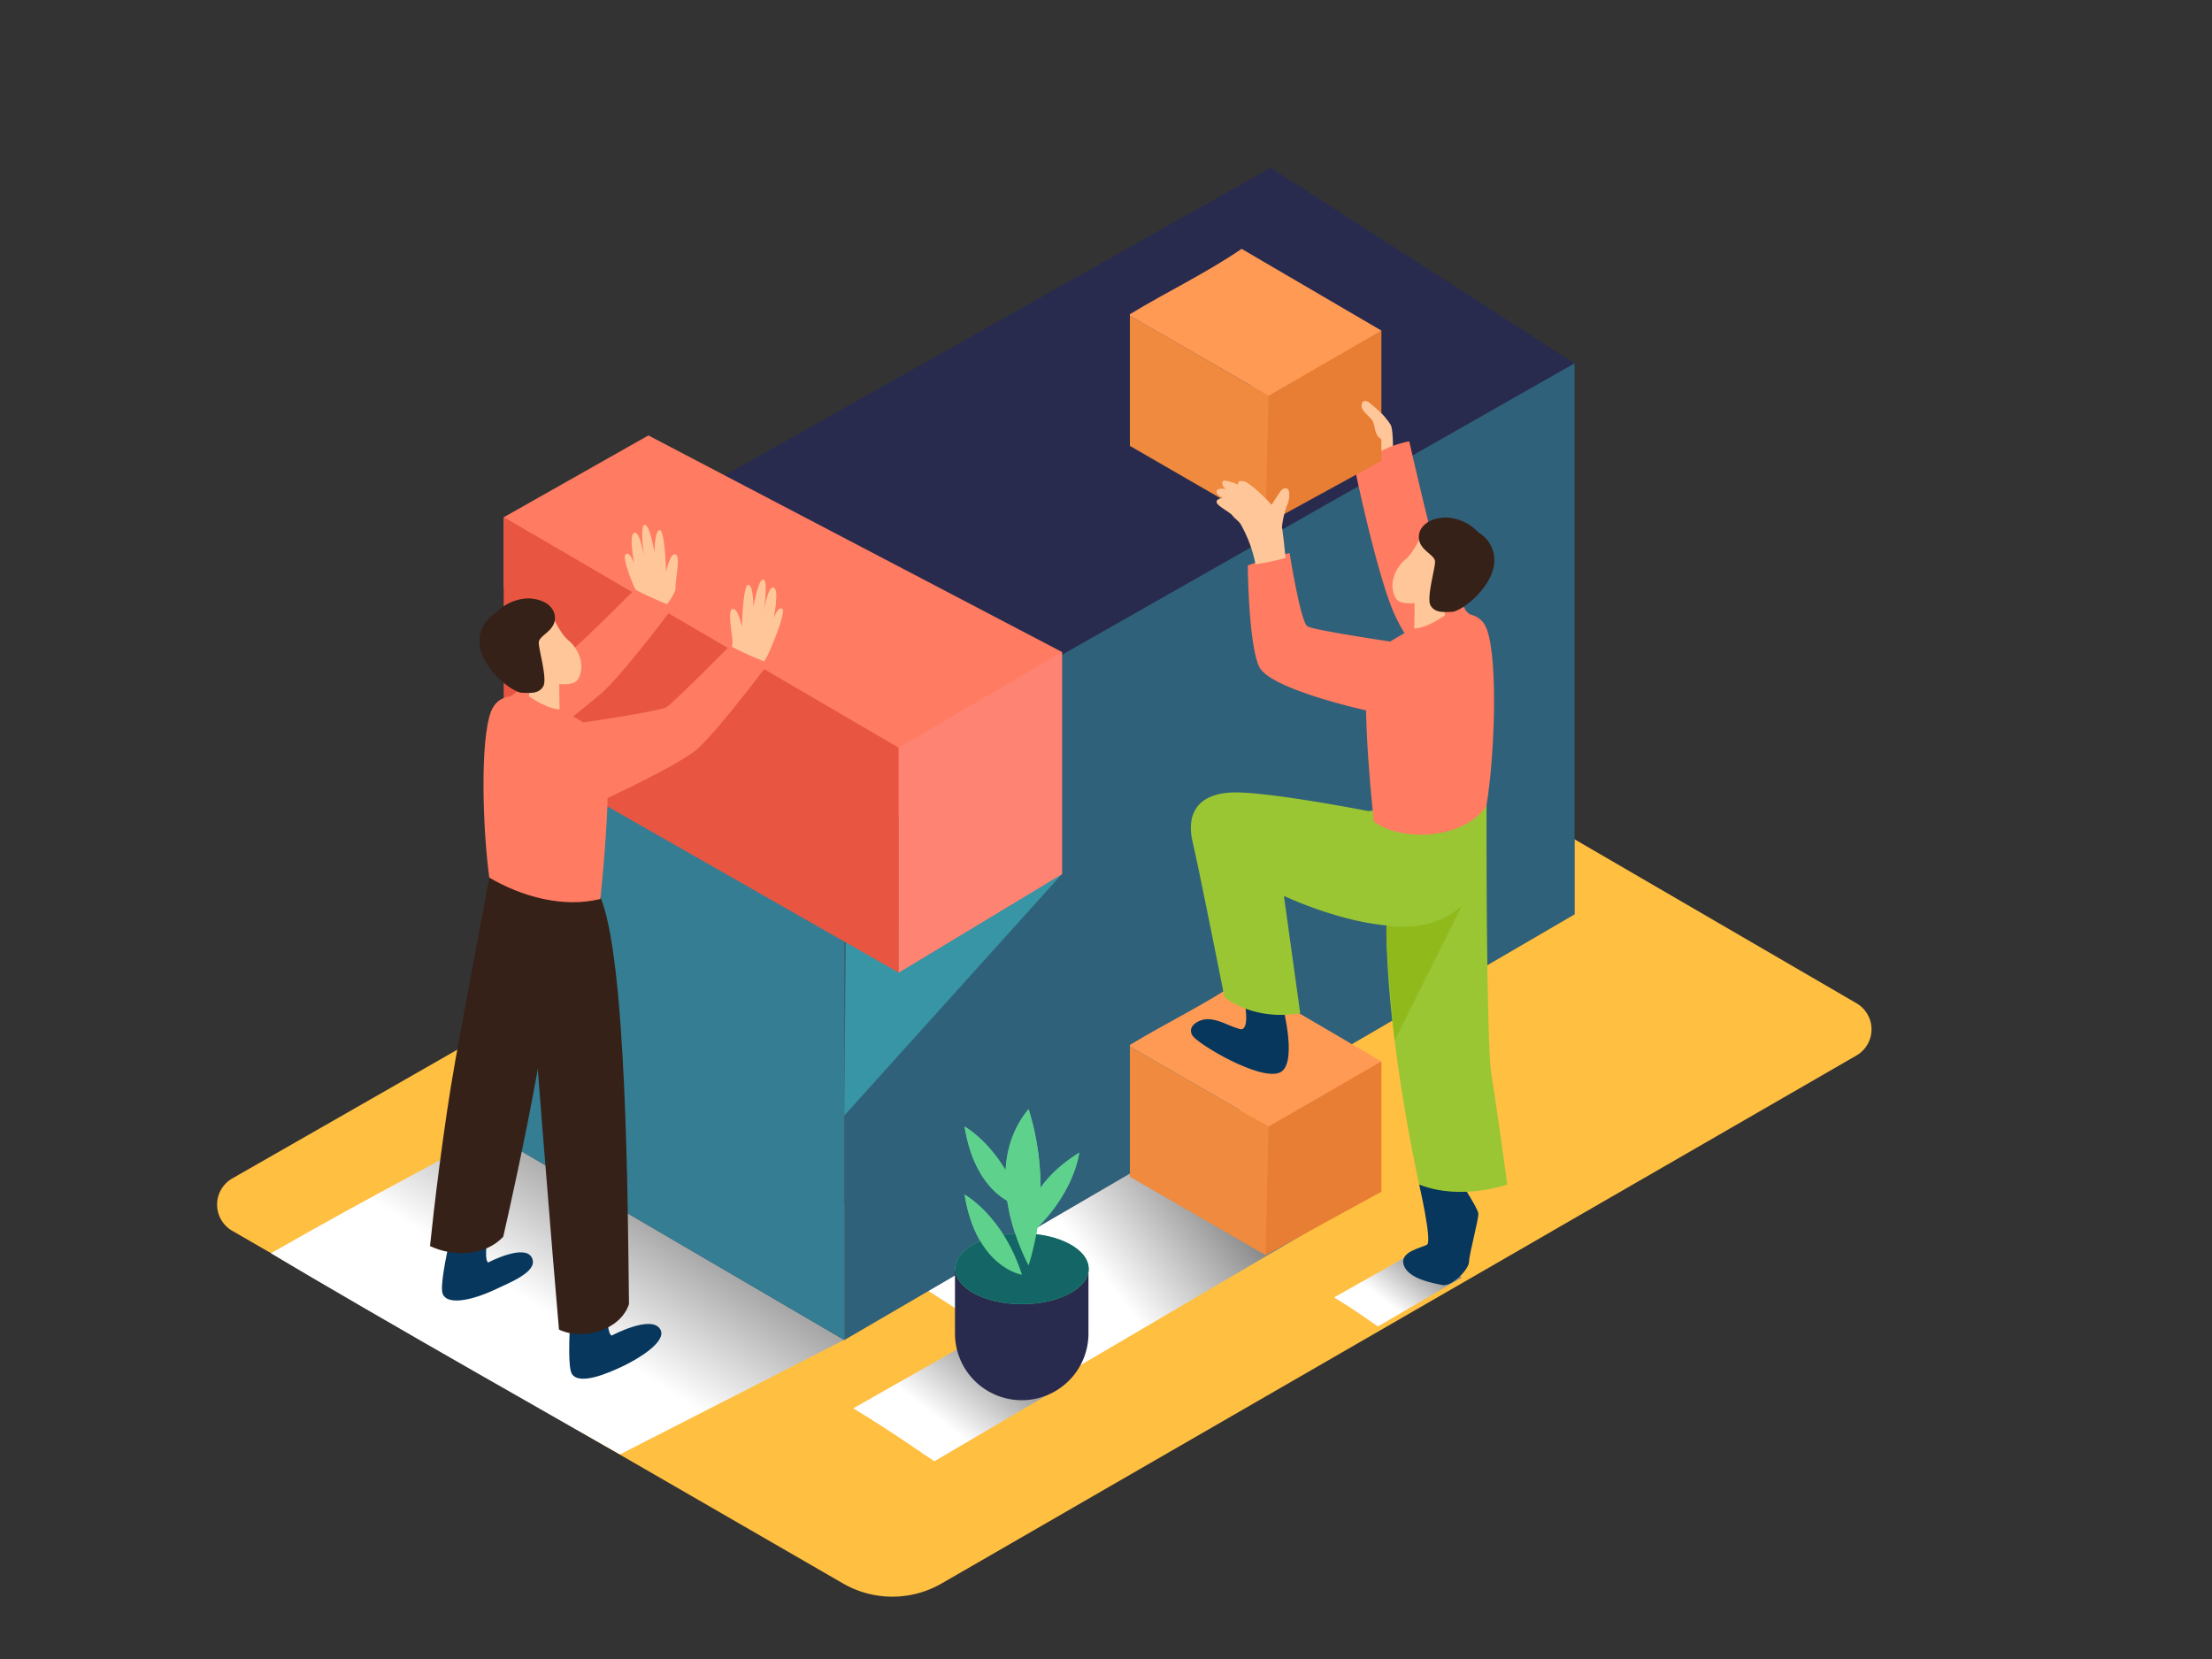 <svg xmlns="http://www.w3.org/2000/svg" xmlns:xlink="http://www.w3.org/1999/xlink" viewBox="0 0 400 300"><rect x="0" y="0" width="400" height="300" fill="#333333" stroke="none"/><defs><linearGradient id="linear-gradient" x1="258.39" y1="225.71" x2="250.67" y2="235.49" gradientUnits="userSpaceOnUse"><stop offset="0" stop-color="gray"/><stop offset="1" stop-color="#fff"/></linearGradient><linearGradient id="linear-gradient-2" x1="218.51" y1="209.98" x2="196.5" y2="226.93" xlink:href="#linear-gradient"/><linearGradient id="linear-gradient-3" x1="181.79" y1="241.8" x2="169.91" y2="256.84" xlink:href="#linear-gradient"/><linearGradient id="linear-gradient-4" x1="117.82" y1="208.14" x2="98.94" y2="237.44" xlink:href="#linear-gradient"/></defs><title>a</title><g style="isolation:isolate"><g id="Layer_2" data-name="Layer 2"><path d="M335.73,181.43l-115.5-67.17a5.46,5.46,0,0,0-5.46,0L42,213.1a5.46,5.46,0,0,0,0,9.47l110.45,63.77a17.83,17.83,0,0,0,17.83,0l165.4-95.46A5.46,5.46,0,0,0,335.73,181.43Z" fill="#ffbf41"/><path d="M255.76,226.4c-4.39,2.56-7.77,4.37-14.52,8.22,5.11,3.11,7.35,4.9,7.93,5.24L264.35,231C263.17,230.33,261.23,229.11,255.76,226.4Z" fill="url(#linear-gradient)" style="mix-blend-mode:multiply"/><path d="M207.06,200.7c-14.73,8.59-25.26,14.36-47.92,27.3,17.15,10.42,30.44,20,32.37,21.14l50.92-29.89C238.48,217.17,225.4,209.77,207.06,200.7Z" fill="url(#linear-gradient-2)" style="mix-blend-mode:multiply"/><path d="M176,242.31c-6.67,3.89-11.44,6.5-21.69,12.36,7.76,4.72,13.78,9.06,14.66,9.57L192,250.71C190.25,249.77,184.33,246.42,176,242.31Z" fill="url(#linear-gradient-3)" style="mix-blend-mode:multiply"/><path d="M93,202.26C78.23,210.85,71.7,213.68,49,226.62,66.19,237,110.18,261.9,112.11,263l40.56-20.72C148.71,240.22,111.3,211.33,93,202.26Z" fill="url(#linear-gradient-4)" style="mix-blend-mode:multiply"/><polyline points="91.12 106.26 91.12 135.15 98.9 139.24 98.9 107.43" fill="#e85642"/><polygon points="284.73 65.7 284.73 165.33 152.67 242.31 152.67 129.12 284.73 65.7" fill="#282b4e"/><polygon points="93.01 107.43 93.01 207.44 152.67 242.31 152.67 140.21 93.01 107.43" fill="#282b4e"/><polygon points="284.73 65.7 284.73 165.33 152.67 242.31 152.67 129.12 284.73 65.7" fill="#3795a5" opacity="0.51"/><polyline points="94.43 182.58 94.43 106.59 152.67 140.21 152.67 217.65" fill="#282b4e"/><polygon points="93.01 107.43 93.01 207.44 152.67 242.31 152.67 140.21 93.01 107.43" fill="#3795a5" opacity="0.78"/><polygon points="229.78 30.34 93.01 107.38 93.01 107.43 152.1 141.12 284.73 65.7 229.78 30.34" fill="#282b4e"/><polygon points="152.94 142.06 152.94 170.35 162.5 175.87 162.5 147.59 152.94 142.06" fill="#e85642"/><polyline points="162.5 147.59 162.5 135.2 91.12 93.52 91.12 106.26 152.94 142.06" fill="#e85642"/><path d="M183.69,233.71c-3.92-.34-8.06-1.53-11-4.21v11.63a12.07,12.07,0,0,0,12.07,12.07h0a12.07,12.07,0,0,0,12.07-12.07V229.31C192.76,231,188.08,234.1,183.69,233.71Z" fill="#282b4e"/><ellipse cx="184.8" cy="229.43" rx="12.07" ry="6.4" fill="#5ed18d"/><path d="M184.8,230.51s-8.21-1.21-10.38-14.49C174.42,216,181.42,219.89,184.8,230.51Z" fill="#5ed18d"/><path d="M186,228.82s-9.42-16.9,0-28.25A47.36,47.36,0,0,1,186,228.82Z" fill="#5ed18d"/><path d="M184.8,218.2s-8.21-1.21-10.38-14.49C174.42,203.71,181.42,207.57,184.8,218.2Z" fill="#5ed18d"/><path d="M185.8,223.61s-2.06-8,9.35-15.17C195.15,208.44,194.29,216.39,185.8,223.61Z" fill="#5ed18d"/><ellipse cx="184.8" cy="229.43" rx="12.07" ry="6.4" fill="#146666"/><path d="M184.8,230.51s-8.21-1.21-10.38-14.49C174.42,216,181.42,219.89,184.8,230.51Z" fill="#5ed18d"/><path d="M186,228.82s-9.42-16.9,0-28.25A47.36,47.36,0,0,1,186,228.82Z" fill="#5ed18d"/><path d="M184.8,218.2s-8.21-1.21-10.38-14.49C174.42,203.71,181.42,207.57,184.8,218.2Z" fill="#5ed18d"/><path d="M185.8,223.61s-2.06-8,9.35-15.17C195.15,208.44,194.29,216.39,185.8,223.61Z" fill="#5ed18d"/><polygon points="228.86 226.97 249.8 215.5 249.8 191.95 224.88 202.51 228.86 226.97" fill="#e87d34"/><polygon points="204.32 189.24 204.32 212.8 228.86 226.97 229.4 203.72 204.32 189.24" fill="#ef8a3f"/><path d="M224.52,177.14c-6.45,4.42-13.54,7.77-20.2,11.82v.28l25.08,14.48,20.4-11.78Z" fill="#ff9a55"/><path d="M232,182.12l-7.48-3.37s1.79,6.58.14,7.34c-.25.11-.68-.08-.92-.15-1.78-.55-3.48-1.66-5.4-1.64-1.49,0-3.82,1.26-2.68,3,.93,1.46,11.8,8,15.59,6.72C234.8,192.87,232,182.12,232,182.12Z" fill="#07375d"/><path d="M251.84,84.37s.25-6.17-.31-7.42-4.33-5-5.41-5.12-.75.51-.75.51-2-.86-2.27-.53-.15.74.41,1.2c0,0-1.27-.25-1.38.31s1,1,1,1-1.08.1-1,.66,2,1.51,2.35,2,1.38.85,1.38,1.56a4.31,4.31,0,0,0,.82,3.82,9.65,9.65,0,0,1,1.78,4S251.49,85.89,251.84,84.37Z" fill="#ffc799"/><path d="M256.63,214.2s2.36,10.27,1.44,10.86-5.08,1.23-4.22,3.73,5.32,3.25,7,3.59,4.8-2.86,4.8-4.21,1.77-7.73,1.68-8.75-4-6.9-4-6.9" fill="#07375d"/><path d="M268.81,144.81s-.11,43.44.88,49.48,2.88,19.91,2.88,19.91-8.38,3-15.94,0c0,0-7.9-35.3-5.44-55.49S268.81,144.81,268.81,144.81Z" fill="#9bc634"/><path d="M266.66,146.67c-5.54-1.46-19.24,0-19.24,0s-19.22-3.77-25.11-3.34-7.81,4-6.63,9,5.74,28,5.74,28,5.15,4.37,13.7,2.89L232.17,162s17.82,8.5,28,4.32a15.07,15.07,0,0,0,6.73-5.26C266.84,156.25,266.59,151.46,266.66,146.67Z" fill="#9bc634"/><path d="M268.78,145.74c1.42-8.06,2.22-26.21.07-32-2.56-6.82-15.43.59-20.42,4.28-2.83,2.09-.65,24.43,0,30.57C254,152.51,265,151.5,268.78,145.74Z" fill="#ff7b61"/><path d="M268.37,113.66s-1.86-1.81-3.36-3.29c-.09-.45-.88-1.17-.89-1.6a21.16,21.16,0,0,1-3.57-6.1c-1.43-4-5.71-22.86-5.71-22.86s-6.67,1.07-9.68,5.68c0,0,4,19.2,7.14,25.87a31.13,31.13,0,0,0,7.64,10.23C264.6,120.51,265.38,110.86,268.37,113.66Z" fill="#ff7b61"/><path d="M255.74,108.19c.13.19,0,5.45,0,5.45s1.91.14,5.54-2.36l-.29-5.55Z" fill="#ffc799"/><path d="M257.46,95.82s-1.63,4-3.32,5.35-3.21,4.41-1.75,7,11.84-.67,12-3.67S263.77,94.14,257.46,95.82Z" fill="#ffc799"/><path d="M267.34,96.28a8.43,8.43,0,0,0-5.87-2.7c-3.43.07-5.19,2-4.86,4s2.81,2.76,2.89,3.92-1.61,6.64-.8,8,2.34,1.19,3.87,1.14,6.57-3.7,7.52-8.08A5.81,5.81,0,0,0,267.34,96.28Z" fill="#352118"/><path d="M252.41,116.16s-14.79-2.16-16-2.91S233.2,100,233.2,100a73.55,73.55,0,0,0-7.56,2.25s.11,14.1,2.05,18.29,20,8.07,20,8.07" fill="#ff7b61"/><path d="M250.72,167.33s7.85,1.65,13.64-3.54L252.19,188.2S250.46,170.74,250.72,167.33Z" fill="#90ba1c"/><polygon points="228.86 94.81 249.8 83.33 249.8 59.78 224.88 70.34 228.86 94.81" fill="#e87d34"/><polygon points="204.32 57.08 204.32 80.63 228.86 94.81 229.4 71.56 204.32 57.08" fill="#ef8a3f"/><path d="M224.52,45c-6.45,4.42-13.54,7.77-20.2,11.82v.28L229.4,71.56l20.4-11.78Z" fill="#ff9a55"/><path d="M224.33,94.75a24.31,24.31,0,0,1,2.55,6.52c0,.09.08.38.15.77l1.7-.28c1.25-.24,2.5-.52,3.73-.86-.18-1.88-.4-4-.64-5.6a16.17,16.17,0,0,1,.88-3.84,4.45,4.45,0,0,0,.36-2.72.63.63,0,0,0-.58-.44c-.66,0-.9.53-1.24,1-.45.65-.87,1.32-1.29,2-1.66-1.86-4.2-4.15-5.12-4.28-1.3-.19-.9.62-.9.62s-2.45-1-2.75-.65-.18.89.5,1.45c0,0-1.54-.31-1.67.37s1.17,1.23,1.17,1.23-1.31.12-1.17.8,2.48,1.83,2.85,2.37S223.93,94.14,224.33,94.75Z" fill="#ffc799"/><path d="M250.48,78.65a1.35,1.35,0,0,1-.31-.19.49.49,0,0,0,.29-.56,7.94,7.94,0,0,0-.54-1.63.52.52,0,0,0,.49-.84,15.91,15.91,0,0,0-2.19-2.11c-.4-.32-.88-.86-1.43-.8a.53.53,0,0,0-.48.37c-.58,1.46,1.69,2.39,2.05,3.55s.3,2.5,1.61,3.07C250.55,79.77,251.06,78.91,250.48,78.65Z" fill="#ffc799"/><polygon points="192.04 158.05 152.67 201.73 152.94 170.35 192.04 158.05" fill="#3795a5"/><polygon points="91.12 106.26 91.12 93.52 117.25 78.74 192.04 117.9 192.04 158.05 162.5 175.87 162.5 147.59 91.12 106.26" fill="#ff7b61"/><polygon points="162.5 135.2 192.04 117.9 192.04 158.05 162.5 175.87 162.5 135.2" fill="#ff8373"/><polyline points="91.12 135.15 162.5 175.87 162.5 135.2 91.12 93.52" fill="#e85642"/><path d="M131.16,120.75a14.75,14.75,0,0,0,1.29-4.38c.09-1.33-1-5.94,0-6.24s1.71,3.21,1.71,3.21.19-7.59,1.14-7.59.95,4.06.95,4.06.85-5.2,1.8-5,0,6.18,0,6.18.77-5.13,1.85-4.75,0,5.53,0,5.53.89-2.35,1.58-1.62-2.29,7.61-2.67,8.36-3.09,5-3.36,5.22S131.16,120.75,131.16,120.75Z" fill="#ffc799"/><path d="M117,115.09c-1.86,1.16,5.25-7.28,5.15-8.61s1-5.94,0-6.24-1.71,3.21-1.71,3.21-.19-7.59-1.14-7.59-.95,4.06-.95,4.06-.85-5.2-1.8-5,0,6.18,0,6.18-.77-5.13-1.85-4.75,0,5.53,0,5.53-.89-2.35-1.58-1.62,1.55,5.92,1.92,6.67-4.6,6.68-4.33,6.9S117,115.09,117,115.09Z" fill="#ffc799"/><path d="M88.79,128.67s13.29-10.25,14.48-11,11.53-11.08,11.53-11.08a65,65,0,0,0,7,3.12s-9.09,12.16-13,15.61c-3.48,3-14.21,11.38-14.21,11.38" fill="#ff7b61"/><path d="M89,219.4s-1.88,8-.73,8.9c0,0,6.93-3.65,8-.66.86,2.36-3.93,4.23-7.14,5.73-2.73,1.28-8.09,3-9.07.61s3.63-19.28,3.63-19.28" fill="#07375d"/><path d="M109.9,232.62s-.57,8.22.7,8.9c0,0,7.27-3.89,8.81-1.11,1.22,2.19-3.95,5.28-6.67,6.59s-8,3.59-9.33,1.43.52-19.61.52-19.61" fill="#07375d"/><path d="M91,223.65c2.51-11,10.28-46.46,9.35-57.64-1.11-13.31-11.47-9.42-11.47-9.42s-3.75,19.76-6.51,35c-2.18,12.09-4,27.74-4.61,33.74C82.13,227.38,87.74,227.09,91,223.65Z" fill="#352118"/><path d="M113.74,235.83c-.22-17.34-.37-63.18-5.32-73.92-6.25-13.55-12.85.2-12.85,6.52,0,5.83,4.77,63.8,5.51,72C105.47,242.51,112.19,240.52,113.74,235.83Z" fill="#352118"/><path d="M108.57,162.56c.73-7,2.66-27.84-.07-29.86-5-3.69-17.16-10.85-19.72-4-2,5.29-1.5,21.22-.3,30C94.33,162.15,101.89,164.24,108.57,162.56Z" fill="#ff7b61"/><path d="M101.19,122.82c-.13.19,0,5.45,0,5.45s-1.91.14-5.54-2.36l.29-5.55Z" fill="#ffc799"/><path d="M99.47,110.45s1.63,4,3.32,5.35,3.21,4.41,1.75,7-11.84-.67-12-3.67S93.16,108.76,99.47,110.45Z" fill="#ffc799"/><path d="M89.59,110.91a8.43,8.43,0,0,1,5.87-2.7c3.43.07,5.19,2,4.86,4s-2.81,2.76-2.89,3.92,1.61,6.64.8,8-2.34,1.19-3.87,1.14-6.57-3.7-7.52-8.08A5.81,5.81,0,0,1,89.59,110.91Z" fill="#352118"/><path d="M104.52,130.79s14.79-2.16,16-2.91S132,116.79,132,116.79a65,65,0,0,0,7,3.12s-9.09,12.16-13,15.61c-3.48,3-17.77,9.55-17.77,9.55" fill="#ff7b61"/></g></g></svg>